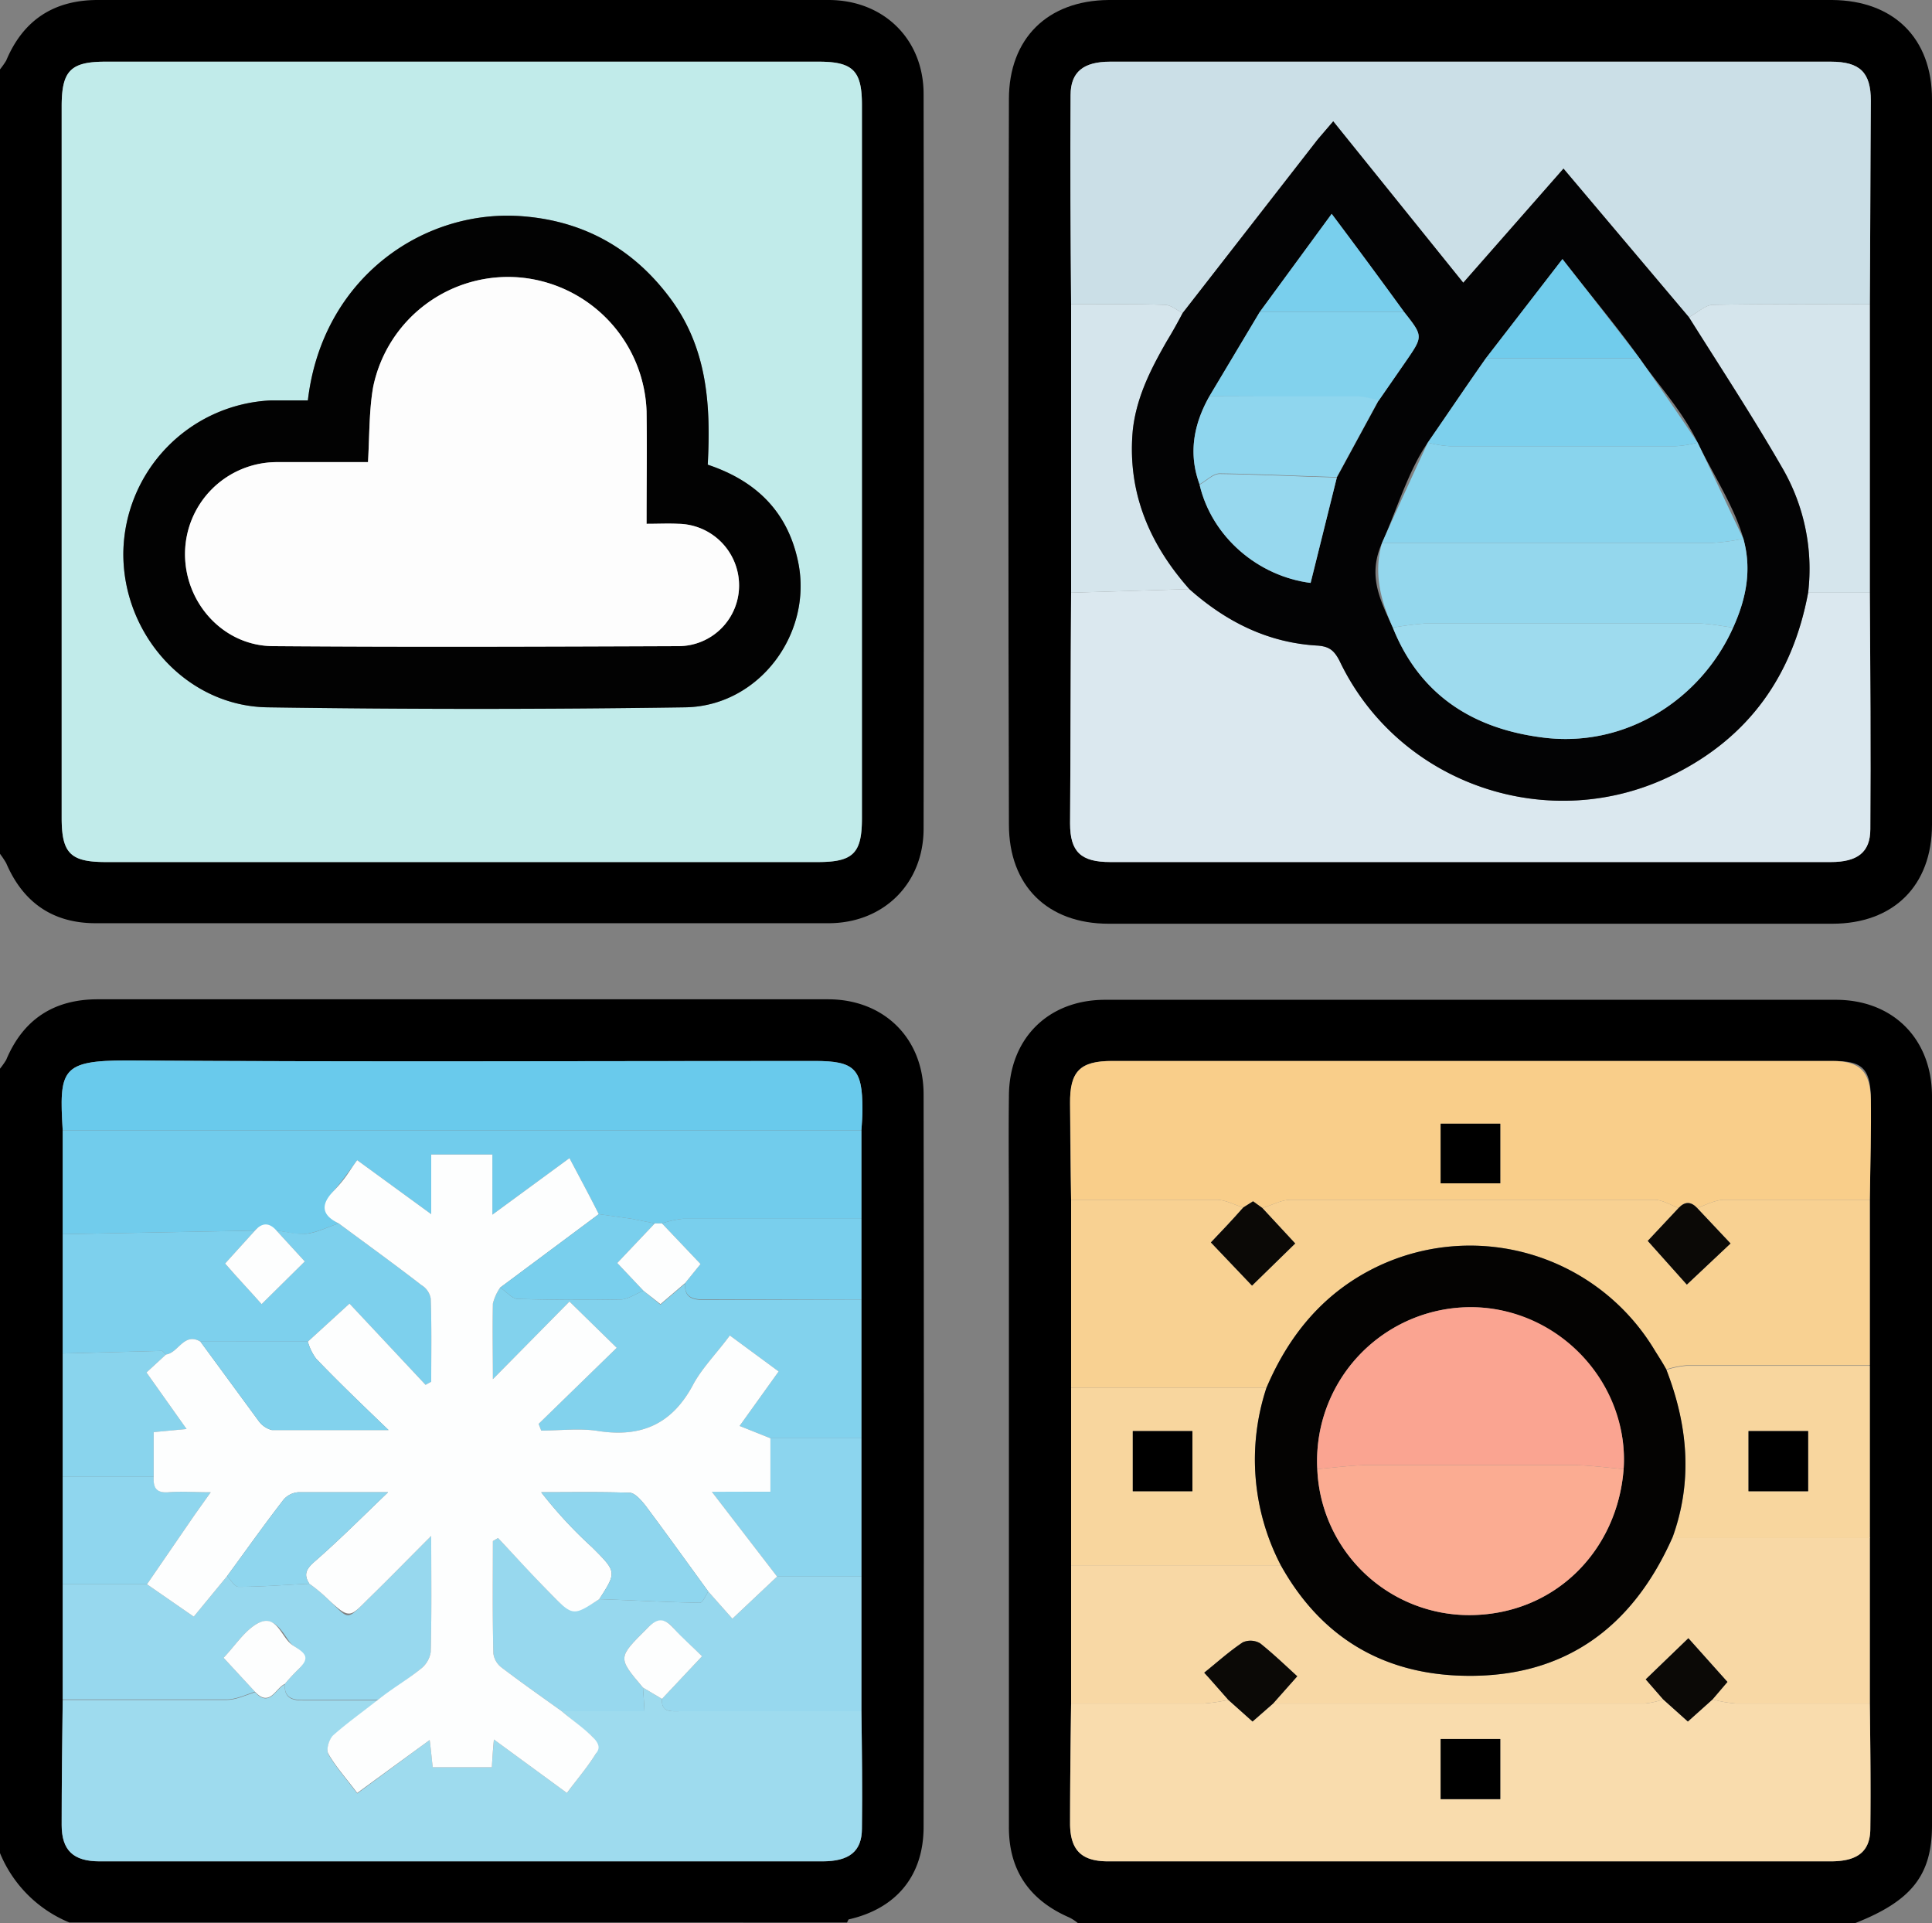 <svg id="Layer_1" data-name="Layer 1" xmlns="http://www.w3.org/2000/svg" viewBox="0 0 375.9 374.1"><rect x="0" y="0" width="375.9" height="374.1" fill="#808080" stroke="none"/><defs><style>.cls-1{fill:#c1ebea;}.cls-2{fill:#f9dcad;}.cls-3{fill:#f9ce8a;}.cls-4{fill:#f8d192;}.cls-5{fill:#f8d8a5;}.cls-6{fill:#f8d69e;}.cls-7{fill:#9edbee;}.cls-8{fill:#71ccec;}.cls-9{fill:#69caec;}.cls-10{fill:#97d8ee;}.cls-11{fill:#7dd0ed;}.cls-12{fill:#82d2ed;}.cls-13{fill:#8cd5ee;}.cls-14{fill:#79cfed;}.cls-15{fill:#89d4ed;}.cls-16{fill:#8fd6ee;}.cls-17{fill:#cbdfe7;}.cls-18{fill:#dbe8ef;}.cls-19{fill:#d5e5ec;}.cls-20{fill:#020202;}.cls-21{fill:#0b0906;}.cls-22{fill:#040302;}.cls-23{fill:#fdfefe;}.cls-24{fill:#030304;}.cls-25{fill:#fdfdfd;}.cls-26{fill:#faa491;}.cls-27{fill:#fbac92;}.cls-28{fill:#94d7ed;}</style></defs><path d="M-156.6-149.8a17.7,17.7,0,0,0,1.2-1.7c3.3-7.9,9.3-11.8,17.8-11.8H4.6c10.7,0,18.5,7.6,18.5,18.3q.1,71.4,0,142.9c0,10.7-7.8,18.4-18.5,18.4H-138c-8.3,0-14.1-4-17.4-11.7a18.8,18.8,0,0,0-1.2-1.8Zm12,76V-4.2c0,6.9,1.7,8.6,8.6,8.6H2.5c6.9,0,8.6-1.7,8.6-8.5V-142.9c0-6.6-1.7-8.4-8.4-8.4H-136.1c-6.8,0-8.5,1.8-8.5,8.7Z" transform="translate(156.6 163.3)"/><path d="M53.1,210.8a8.2,8.2,0,0,0-1.7-1.1c-7.8-3.4-11.8-9.3-11.7-17.8V74.7c0-8.2-.1-16.4,0-24.7,0-11.2,7.6-18.8,18.7-18.8H200.6c11.1,0,18.7,7.6,18.7,18.8q.1,70.9,0,141.8c0,9.7-4,14.7-14.9,19Zm-1.3-69.6v26.9c-.1,7.9-.2,15.7-.2,23.6.1,5,2.3,7.1,7.4,7.1H199.6c5.2,0,7.7-1.9,7.7-6.4.1-8.1,0-16.2-.1-24.3v-98c.1-6.5.2-13,.2-19.5s-2.1-7.5-7.5-7.5H59.8c-6.3,0-8.2,1.9-8.2,8.3s.1,12.4.2,18.7v71.1Z" transform="translate(156.6 163.3)"/><path d="M-156.6,44.6a17.7,17.7,0,0,0,1.2-1.7c3.3-7.9,9.3-11.8,17.8-11.8H4.5c10.9,0,18.6,7.6,18.6,18.5q.1,71.3,0,142.5c0,9.5-5.3,15.9-14.6,18l-.3.6H-143.1a24.8,24.8,0,0,1-13.5-13.5Zm12.2,79.4v43.4c-.1,8.1-.2,16.2-.2,24.3,0,5,2.3,7.1,7.4,7.1H3.4c5.2,0,7.7-1.9,7.7-6.4.1-7.6,0-15.2-.1-22.8V56.6c.1-1.4.2-2.7.2-4.1,0-7.9-1.5-9.4-9.3-9.4-44.6,0-89.2.2-133.8-.1-12.8,0-13.2,1.8-12.5,13.6V124Z" transform="translate(156.6 163.3)"/><path d="M129.9-163.3h70c11.9.1,19.4,7.4,19.4,19.3q.1,70.6,0,141.1c0,11.9-7.5,19.3-19.4,19.3H59.1C47.2,16.4,39.7,9,39.7-2.9q-.2-70.5,0-141.1c0-11.8,7.5-19.2,19.4-19.3ZM207.2-48v-56.1c.1-13.2.1-26.4.2-39.6,0-5.5-2.1-7.6-7.8-7.6H59.4c-5.2,0-7.7,2-7.7,6.5-.1,13.5,0,27.1.1,40.7V-48c-.1,15-.1,29.9-.2,44.9,0,5.5,2.1,7.5,7.8,7.5H199.6c5.2,0,7.7-1.9,7.7-6.4C207.4-17.3,207.3-32.7,207.2-48Z" transform="translate(156.6 163.3)"/><path class="cls-1" d="M-144.6-73.8v-68.8c0-6.9,1.7-8.7,8.5-8.7H2.7c6.7,0,8.4,1.8,8.4,8.4V-4.1c0,6.8-1.7,8.5-8.6,8.5H-136c-6.9,0-8.6-1.7-8.6-8.6Zm47.9-11.6H-104a30.1,30.1,0,0,0-28.6,29.5c-.2,16,12.3,30,28.1,30.2,27.1.4,54.1.4,81.2,0C-8.8-25.9,1.8-40.3-1.4-54.4c-2.1-9.5-8.2-15.4-17.5-18.5.6-11.3,0-22.4-7.1-32.1s-16.7-15.2-28.6-16.2C-73.9-122.9-93.9-109.4-96.7-85.4Z" transform="translate(156.6 163.3)"/><path class="cls-2" d="M207.2,168.1c.1,8.1.2,16.2.1,24.3,0,4.5-2.5,6.4-7.7,6.4H59c-5.1,0-7.3-2.1-7.4-7.1,0-7.9.1-15.7.2-23.6H77.7a38.1,38.1,0,0,0,4.7-.7l4.7,4.2,4-3.5h72.3a15.5,15.5,0,0,0,3.6-.8l4.8,4.3,4.8-4.3a24.6,24.6,0,0,0,4.6.8ZM135.3,175H123.7v11.7h11.6Z" transform="translate(156.6 163.3)"/><path class="cls-3" d="M51.8,70.1c-.1-6.3-.1-12.5-.2-18.7s1.9-8.3,8.2-8.3H199.9c5.4,0,7.4,2.1,7.5,7.5s-.1,13-.2,19.5H178.7c-1.7.1-3.4,1-5.1,1.6q-1.8-2-3.6,0c-1.6-.6-3.2-1.6-4.7-1.6H94.5c-1.8,0-3.7,1.1-5.5,1.6l-1.8-1.3-1.9,1.2c-1.7-.5-3.3-1.4-5-1.5Zm71.9-3.2h11.6V55.3H123.7Z" transform="translate(156.6 163.3)"/><path class="cls-4" d="M173.6,71.7c1.7-.6,3.4-1.5,5.1-1.6h28.5v32.2H171.5a18,18,0,0,0-3.9.8c-.7-1.3-1.5-2.5-2.3-3.8a41.9,41.9,0,0,0-53.5-16.4c-10.5,4.9-17.5,13.2-22,23.8h-38V70.1H80.3c1.7.1,3.3,1,5,1.5C83.2,74,81,76.3,79,78.4l8,8.4,8.4-8.2L89,71.7c1.8-.5,3.7-1.6,5.5-1.6h70.8c1.5,0,3.1,1,4.7,1.6l-6,6.4,7.6,8.5,8.5-8Z" transform="translate(156.6 163.3)"/><path class="cls-5" d="M207.2,168.1h-26a24.6,24.6,0,0,1-4.6-.8l2.9-3.4-7.6-8.5-8.3,8,3.4,3.9a15.5,15.5,0,0,1-3.6.8H91.1l4.7-5.3c-2.4-2.2-4.7-4.4-7.2-6.4a3.7,3.7,0,0,0-3.4-.2c-2.7,1.8-5,3.9-7.5,5.9l1,1.1,3.7,4.2a38.1,38.1,0,0,1-4.7.7H51.8V141.2H92.6c7.8,14,19.9,21.2,35.7,21.5,19.4.4,32.7-9.3,40.5-26.9h38.4Z" transform="translate(156.6 163.3)"/><path class="cls-6" d="M92.6,141.2H51.8V106.7h38A44.5,44.5,0,0,0,92.6,141.2ZM75.4,115.1H63.8v11.7H75.4Z" transform="translate(156.6 163.3)"/><path class="cls-6" d="M207.2,135.9H168.8c4-11,3-21.9-1.2-32.7a18,18,0,0,1,3.9-.8h35.7Zm-12-20.8H183.6v11.7h11.6Z" transform="translate(156.6 163.3)"/><path class="cls-7" d="M11,169.6c.1,7.6.2,15.2.1,22.8,0,4.5-2.5,6.4-7.7,6.4H-137.2c-5.1,0-7.4-2.1-7.4-7.1,0-8.1.1-16.2.2-24.3h31.9c1.8,0,3.7-.9,5.5-1.5,2.9,3.1,4-.7,5.8-1.5-.1,2.5,1.2,3.1,3.5,3.1h14.6c-2.9,2.3-6,4.5-8.7,6.9-.8.8-1.4,2.8-.9,3.6,1.5,2.6,3.6,4.9,5.6,7.6L-73,175.2c.3,2.3.4,3.8.6,5.3h11.5c.1-1.8.2-3.4.4-5.4l14.2,10.4c2-2.7,4-5,5.6-7.6.5-.7.1-2.6-.6-3.3s-4-3.3-6-5h16.1c-.1-1.9-.2-3.2-.3-4.6l3.7,2.2c-.2,2.7,1.8,2.4,3.5,2.4Z" transform="translate(156.6 163.3)"/><path class="cls-8" d="M-144.4,76.8V56.6H11V73.8H-23.7a18.7,18.7,0,0,0-4.1.9h-1.4l-4.5-.9-6.4-.9c-1.8-3.6-3.7-7.1-5.7-10.9l-15,11V61.3H-72.7V72.9L-87.1,62.4c-1.6,2.1-3,4.2-4.6,6s-2.3,4.7,1,6.3c-2.1.7-4.1,1.7-6.2,2s-3.9-.4-5.9-.6-2.8-1.6-4.2,0Z" transform="translate(156.6 163.3)"/><path class="cls-9" d="M11,56.6H-144.4c-.7-11.8-.3-13.6,12.5-13.6,44.6.3,89.2.1,133.8.1,7.8,0,9.3,1.5,9.3,9.4C11.2,53.9,11.1,55.2,11,56.6Z" transform="translate(156.6 163.3)"/><path class="cls-10" d="M11,169.6H-24.3c-1.7,0-3.7.3-3.5-2.4l7.8-8.3c-2-2-4-3.6-5.6-5.5s-3.2-1.9-5.1.1c-5.7,5.7-5.8,5.6-.8,11.5.1,1.4.2,2.7.3,4.6H-47.3c-3.9-2.8-7.9-5.6-11.7-8.5a4.1,4.1,0,0,1-1.6-2.7c-.2-7.3-.1-14.6-.1-21.9l1-.6c3.4,3.6,6.7,7.2,10.1,10.7s4.5,4.5,9.6,1.2c6.5.2,13,.6,19.6.7.5,0,1.1-1.4,1.6-2.2l4.7,5.3,8.7-8.2H11Z" transform="translate(156.6 163.3)"/><path class="cls-10" d="M-107,165.8c-1.8.6-3.7,1.5-5.5,1.5h-31.9V144.9H-128l9.1,6.3,6.5-7.9c.7.8,1.5,2.1,2.2,2.1,4.6,0,9.2-.4,13.8-.6a31.7,31.7,0,0,1,3.4,2.8c4.6,4.4,3.6,4.5,8.3-.1s7.6-7.6,12-12c0,8.3.1,15.4-.1,22.6a5.1,5.1,0,0,1-2,3.3c-2.6,2.1-5.5,4-8.3,6H-97.7c-2.3,0-3.6-.6-3.5-3.1a39.7,39.7,0,0,1,2.8-3c2.2-2.2.2-3.6-1.2-4.5s-3.1-6.6-7.2-4.1c-2.4,1.5-4.1,4.2-6.3,6.5Z" transform="translate(156.6 163.3)"/><path class="cls-11" d="M-144.4,76.8l37.4-.7-5.8,6.4c2.5,2.9,4.9,5.4,7.1,7.9l8.4-8.3-5.5-6c2,.2,4,.8,5.9.6s4.1-1.3,6.2-2c5.4,4,10.8,7.9,16.1,12a3.8,3.8,0,0,1,1.8,2.6c.2,5.4.1,10.8.1,16.2l-1.1.6L-88.6,90.3l-8.1,7.4h-20.9c-3.2-1.9-4.3,2.2-6.7,2.5-.3-.2-.6-.7-.8-.7l-19.3.5Z" transform="translate(156.6 163.3)"/><path class="cls-12" d="M11,89.5v27H-6.7l-6-2.4,7.6-10.6-9.5-7c-2.5,3.4-5.2,6.1-7,9.3-4,7.7-9.9,10.6-18.5,9.3-3.6-.6-7.4-.1-11.2-.1l-.5-1.3,15.2-14.8-9.2-9L-60.7,105c0-4.7-.1-9.7,0-14.7a9.6,9.6,0,0,1,1.4-3.1c1.2.7,2.3,2.2,3.5,2.2,6.7.2,13.4.2,20.1.1,1.4-.1,2.8-1.1,4.3-1.7l3.3,2.7,4.8-4.1c-.2,2.8,1.5,3.2,3.8,3.2Z" transform="translate(156.6 163.3)"/><path class="cls-13" d="M-6.7,116.5H11v26.9H-5.4l-12.7-16.5H-6.7Z" transform="translate(156.6 163.3)"/><path class="cls-14" d="M11,89.5H-19.5c-2.3,0-4-.4-3.8-3.2l3-3.7-7.5-7.9a18.7,18.7,0,0,1,4.1-.9H11Z" transform="translate(156.6 163.3)"/><path class="cls-15" d="M-144.4,100l19.3-.5c.2,0,.5.5.8.7l-3.8,3.5,7.8,11-6.4.6V124h-17.7Z" transform="translate(156.6 163.3)"/><path class="cls-16" d="M-144.4,124h17.7c-.1,2,.5,3.2,2.9,3s4.9,0,8.2,0l-3.2,4.5-9.2,13.4h-16.4Z" transform="translate(156.6 163.3)"/><path class="cls-17" d="M51.8-104.1c-.1-13.6-.2-27.2-.1-40.7,0-4.5,2.5-6.5,7.7-6.5H199.6c5.7,0,7.8,2.1,7.8,7.6-.1,13.2-.1,26.4-.2,39.6-10.1,0-20.3-.1-30.5.1-1.5,0-3.1,1.6-4.7,2.4l-24.4-28.9-19.5,22.2-25.3-31.4-3,3.5L73.5-102.4c-1.2-.6-2.3-1.6-3.5-1.6C63.9-104.2,57.8-104.1,51.8-104.1Z" transform="translate(156.6 163.3)"/><path class="cls-18" d="M207.2-48c.1,15.3.2,30.7.1,46,0,4.5-2.5,6.4-7.7,6.4H59.4c-5.7,0-7.8-2-7.8-7.5.1-15,.1-29.9.2-44.9l23-.7c7.2,6.4,15.4,10.5,25.1,11,2.2.2,3.1,1,4.1,2.9,11.5,24.2,41,34.2,65,22.2,14.7-7.3,23.2-19.3,26.2-35.4Z" transform="translate(156.6 163.3)"/><path class="cls-19" d="M207.2-48h-12a39.1,39.1,0,0,0-5.1-24.4c-5.7-9.9-12-19.5-18.1-29.2,1.6-.8,3.2-2.4,4.7-2.4,10.2-.2,20.4-.1,30.5-.1Z" transform="translate(156.6 163.3)"/><path class="cls-19" d="M74.8-48.7l-23,.7v-56.1c6,0,12.1-.1,18.2.1,1.2,0,2.3,1,3.5,1.6-1,1.9-2,3.7-3.1,5.5-3.1,5.4-5.9,10.9-6.6,17.3C62.7-67.6,67-57.5,74.8-48.7Z" transform="translate(156.6 163.3)"/><path class="cls-20" d="M-96.7-85.4c2.8-24,22.8-37.5,42.1-35.8,11.9,1,21.5,6.5,28.6,16.2s7.7,20.8,7.1,32.1c9.3,3.1,15.4,9,17.5,18.5C1.8-40.3-8.8-25.9-23.3-25.7c-27.1.4-54.1.4-81.2,0-15.8-.2-28.3-14.2-28.1-30.2A30.1,30.1,0,0,1-104-85.4Zm11.7,12h-18a17.9,17.9,0,0,0-17.6,17.7c-.1,9.7,7.5,18.1,17.2,18.1,26.3.2,52.7.1,79,0A11.8,11.8,0,0,0-12.8-49.4a12,12,0,0,0-11.8-12c-2-.1-3.9,0-6.2,0,0-7.5.1-14.7,0-21.9a27.1,27.1,0,0,0-24.4-26A26.8,26.8,0,0,0-84-88C-84.8-83.4-84.7-78.6-85-73.4Z" transform="translate(156.6 163.3)"/><path class="cls-21" d="M82.4,167.4l-3.7-4.2-1-1.1c2.5-2,4.8-4.1,7.5-5.9a3.7,3.7,0,0,1,3.4.2c2.5,2,4.8,4.2,7.2,6.4l-4.7,5.3-4,3.5Z" transform="translate(156.6 163.3)"/><path class="cls-21" d="M167,167.3l-3.4-3.9,8.3-8,7.6,8.5-2.9,3.4-4.8,4.3Z" transform="translate(156.6 163.3)"/><path d="M135.3,175v11.7H123.7V175Z" transform="translate(156.6 163.3)"/><path class="cls-21" d="M89,71.7l6.4,6.9L87,86.8l-8-8.4c2-2.1,4.2-4.4,6.3-6.8l1.9-1.2Z" transform="translate(156.6 163.3)"/><path class="cls-21" d="M173.6,71.7l6.5,6.9-8.5,8L164,78.1l6-6.4Q171.8,69.8,173.6,71.7Z" transform="translate(156.6 163.3)"/><path d="M123.7,66.9V55.3h11.6V66.9Z" transform="translate(156.6 163.3)"/><path class="cls-22" d="M167.6,103.1c4.2,10.8,5.2,21.7,1.2,32.7-7.8,17.6-21.1,27.3-40.5,26.9-15.8-.3-27.9-7.5-35.7-21.5a44.5,44.5,0,0,1-2.8-34.5c4.5-10.6,11.5-18.9,22-23.8a41.9,41.9,0,0,1,53.5,16.4C166.1,100.6,166.9,101.8,167.6,103.1ZM99.7,122.5a29.6,29.6,0,0,0,29.7,28.4c16.6-.1,28.7-12.6,29.9-28.4S146.8,91.2,129.9,91A29.9,29.9,0,0,0,99.7,122.5Z" transform="translate(156.6 163.3)"/><path d="M75.4,115.1v11.7H63.8V115.1Z" transform="translate(156.6 163.3)"/><path d="M195.2,115.1v11.7H183.6V115.1Z" transform="translate(156.6 163.3)"/><path class="cls-23" d="M-128,144.9l9.2-13.4,3.2-4.5c-3.3,0-5.7-.2-8.2,0s-3-1-2.9-3v-8.7l6.4-.6-7.8-11,3.8-3.5c2.4-.3,3.5-4.4,6.7-2.5l11.3,15.4a4.6,4.6,0,0,0,2.6,1.8H-81c-5.3-5.1-9.8-9.4-14.1-13.9a10.1,10.1,0,0,1-1.6-3.3l8.1-7.4,14.8,15.8,1.1-.6c0-5.4.1-10.8-.1-16.2a3.8,3.8,0,0,0-1.8-2.6c-5.3-4.1-10.7-8-16.1-12-3.3-1.6-3.6-3.6-1-6.3s3-3.9,4.6-6l14.4,10.5V61.3h11.9V73l15-11c2,3.8,3.9,7.3,5.7,10.9L-59.3,87.2a9.6,9.6,0,0,0-1.4,3.1c-.1,5,0,10,0,14.7l14.9-15.1,9.2,9-15.2,14.8.5,1.3c3.8,0,7.6-.5,11.2.1,8.6,1.3,14.5-1.6,18.5-9.3,1.8-3.2,4.5-5.9,7-9.3l9.5,7-7.6,10.6,6,2.4v10.4H-18.1l12.7,16.5-8.7,8.2-4.7-5.3c-4-5.5-8.1-11.2-12.2-16.7-.8-1-2-2.4-3-2.5-5.8-.2-11.5-.1-17.3-.1a85.3,85.3,0,0,0,9.9,10.7c4.8,4.8,4.8,4.8,1.4,10.1-5.1,3.3-5.1,3.4-9.6-1.2s-6.7-7.1-10.1-10.7l-1,.6c0,7.3-.1,14.6.1,21.9a4.1,4.1,0,0,0,1.6,2.7c3.8,2.9,7.8,5.7,11.7,8.5,2,1.7,4.2,3.2,6,5s1.1,2.6.6,3.3c-1.6,2.6-3.6,4.9-5.6,7.6l-14.2-10.4c-.2,2-.3,3.6-.4,5.4H-72.4c-.2-1.5-.3-3-.6-5.3l-14.1,10.3c-2-2.7-4.1-5-5.6-7.6-.5-.8.1-2.8.9-3.6,2.7-2.4,5.8-4.6,8.7-6.9s5.7-3.9,8.3-6a5.1,5.1,0,0,0,2-3.3c.2-7.2.1-14.3.1-22.6-4.4,4.4-8.2,8.3-12,12s-3.7,4.5-8.3.1a31.7,31.7,0,0,0-3.4-2.8c-1.2-1.8-.6-2.9,1-4.3,4.7-4.1,9.1-8.5,14.3-13.5H-98.6a4.2,4.2,0,0,0-2.8,1.4c-3.8,4.9-7.4,10-11,14.9l-6.5,7.9Z" transform="translate(156.6 163.3)"/><path class="cls-23" d="M-107,165.8l-6.1-6.6c2.2-2.3,3.9-5,6.3-6.5,4.1-2.5,4.8,2.6,7.2,4.1s3.4,2.3,1.2,4.5a39.7,39.7,0,0,0-2.8,3C-103,165.1-104.1,168.9-107,165.8Z" transform="translate(156.6 163.3)"/><path class="cls-23" d="M-31.5,165c-5-5.9-4.9-5.8.8-11.5,1.9-2,3.2-2.2,5.1-.1s3.6,3.5,5.6,5.5l-7.8,8.3Z" transform="translate(156.6 163.3)"/><path class="cls-14" d="M-59.3,87.2l19.2-14.3,6.4.9,4.5.9-7.3,7.7,5.1,5.4c-1.5.6-2.9,1.6-4.3,1.7-6.7.1-13.4.1-20.1-.1C-57,89.4-58.1,87.9-59.3,87.2Z" transform="translate(156.6 163.3)"/><path class="cls-23" d="M-31.4,87.8l-5.1-5.4,7.3-7.7h1.4l7.5,7.9-3,3.7-4.8,4.1Z" transform="translate(156.6 163.3)"/><path class="cls-23" d="M-102.8,76.1l5.5,6-8.4,8.3c-2.2-2.5-4.6-5-7.1-7.9l5.8-6.4Q-104.9,73.7-102.8,76.1Z" transform="translate(156.6 163.3)"/><path class="cls-16" d="M-40,147.8c3.4-5.3,3.4-5.3-1.4-10.1A85.3,85.3,0,0,1-51.3,127c5.8,0,11.5-.1,17.3.1,1,.1,2.2,1.5,3,2.5,4.1,5.5,8.2,11.2,12.2,16.7-.5.8-1.1,2.2-1.6,2.2C-27,148.4-33.5,148-40,147.8Z" transform="translate(156.6 163.3)"/><path class="cls-16" d="M-112.4,143.3c3.6-4.9,7.2-10,11-14.9a4.2,4.2,0,0,1,2.8-1.4h17.5c-5.2,5-9.6,9.4-14.3,13.5-1.6,1.4-2.2,2.5-1,4.3-4.6.2-9.2.6-13.8.6C-110.9,145.4-111.7,144.1-112.4,143.3Z" transform="translate(156.6 163.3)"/><path class="cls-12" d="M-96.7,97.7a10.1,10.1,0,0,0,1.6,3.3c4.3,4.5,8.8,8.8,14.1,13.9h-22.7a4.6,4.6,0,0,1-2.6-1.8l-11.3-15.4Z" transform="translate(156.6 163.3)"/><path class="cls-24" d="M74.8-48.7c-7.8-8.8-12.1-18.9-11-30.9.7-6.4,3.5-11.9,6.6-17.3,1.1-1.8,2.1-3.6,3.1-5.5l26.3-33.8,3-3.5,25.3,31.4,19.5-22.2L172-101.6c6.1,9.7,12.4,19.3,18.1,29.2A39.1,39.1,0,0,1,195.2-48c-3,16.1-11.5,28.1-26.2,35.4-24,12-53.5,2-65-22.2-1-1.9-1.9-2.7-4.1-2.9C90.2-38.2,82-42.3,74.8-48.7Zm28.7-21.7,8.1-14.9,5.4-7.8c3.3-4.8,3.3-4.8-.4-9.5-4.5-6.2-9-12.3-14.1-19.1l-14,19.1L78.7-86.2C75.6-80.7,74.6-75,76.8-69c2.4,10.2,11.4,17.8,21.6,19.1Zm29-23.2c-3.8,5.4-7.5,10.9-11.3,16.4s-6,13-8.9,19.5-.3,11.2,2.1,16.5c5.2,13,15.4,19.5,28.6,21.3,16.6,2.4,31.4-7.4,37.6-21.3,2.5-5.5,3.7-11.2,2-17.3s-5.9-12.5-8.9-18.7-7.5-11-11.3-16.4-9.7-12.5-15-19.3Z" transform="translate(156.6 163.3)"/><path class="cls-25" d="M-85-73.4c.3-5.2.2-10,1-14.6a26.8,26.8,0,0,1,28.8-21.3,27.1,27.1,0,0,1,24.4,26c.1,7.2,0,14.4,0,21.9,2.3,0,4.2-.1,6.2,0a12,12,0,0,1,11.8,12A11.8,11.8,0,0,1-24.4-37.6c-26.3.1-52.7.2-79,0-9.7,0-17.3-8.4-17.2-18.1A17.9,17.9,0,0,1-103-73.4Z" transform="translate(156.6 163.3)"/><path class="cls-26" d="M99.7,122.5A29.9,29.9,0,0,1,129.9,91c16.9.2,30.5,14.8,29.4,31.5-3.2-.3-6.4-.7-9.6-.8H109.3C106.1,121.8,102.9,122.2,99.7,122.5Z" transform="translate(156.6 163.3)"/><path class="cls-27" d="M99.7,122.5c3.2-.3,6.4-.7,9.6-.8h40.4c3.2.1,6.4.5,9.6.8-1.2,15.8-13.3,28.3-29.9,28.4A29.6,29.6,0,0,1,99.7,122.5Z" transform="translate(156.6 163.3)"/><path class="cls-15" d="M112.3-57.7c2.9-6.5,5.9-13,8.9-19.5a21.4,21.4,0,0,0,4.3.7h43.9a20.3,20.3,0,0,0,4.3-.7c3,6.2,5.9,12.5,8.9,18.7a39.8,39.8,0,0,1-5.9.8Z" transform="translate(156.6 163.3)"/><path class="cls-28" d="M112.3-57.7h64.4a39.8,39.8,0,0,0,5.9-.8c1.7,6.1.5,11.8-2,17.3-2.1-.3-4.2-.7-6.3-.8H120.6a61.7,61.7,0,0,0-6.2.8C112-46.5,110.6-51.9,112.3-57.7Z" transform="translate(156.6 163.3)"/><path class="cls-7" d="M114.4-41.2a61.7,61.7,0,0,1,6.2-.8h53.7c2.1.1,4.2.5,6.3.8-6.2,13.9-21,23.7-37.6,21.3C129.8-21.7,119.6-28.2,114.4-41.2Z" transform="translate(156.6 163.3)"/><path class="cls-11" d="M173.7-77.2a20.3,20.3,0,0,1-4.3.7H125.5a21.4,21.4,0,0,1-4.3-.7c3.8-5.5,7.5-11,11.3-16.4h29.9C166.2-88.2,170-82.7,173.7-77.2Z" transform="translate(156.6 163.3)"/><path class="cls-12" d="M78.7-86.2l9.8-16.4h28.1c3.7,4.7,3.7,4.7.4,9.5l-5.4,7.8a18.4,18.4,0,0,0-3.8-.8Z" transform="translate(156.6 163.3)"/><path class="cls-16" d="M78.7-86.2h29.1a18.4,18.4,0,0,1,3.8.8l-8.1,14.9c-7.6-.2-15.2-.6-22.8-.7-1.3,0-2.6,1.4-3.9,2.1C74.6-75,75.6-80.7,78.7-86.2Z" transform="translate(156.6 163.3)"/><path class="cls-10" d="M76.8-69c1.3-.7,2.6-2.1,3.9-2.1,7.6.1,15.2.5,22.8.7L98.4-49.9C88.2-51.2,79.2-58.8,76.8-69Z" transform="translate(156.6 163.3)"/><path class="cls-8" d="M162.4-93.6H132.5l14.9-19.3C152.7-106.1,157.6-99.9,162.4-93.6Z" transform="translate(156.6 163.3)"/><path class="cls-14" d="M116.6-102.6H88.5l14-19.1C107.6-114.9,112.1-108.8,116.6-102.6Z" transform="translate(156.6 163.3)"/></svg>